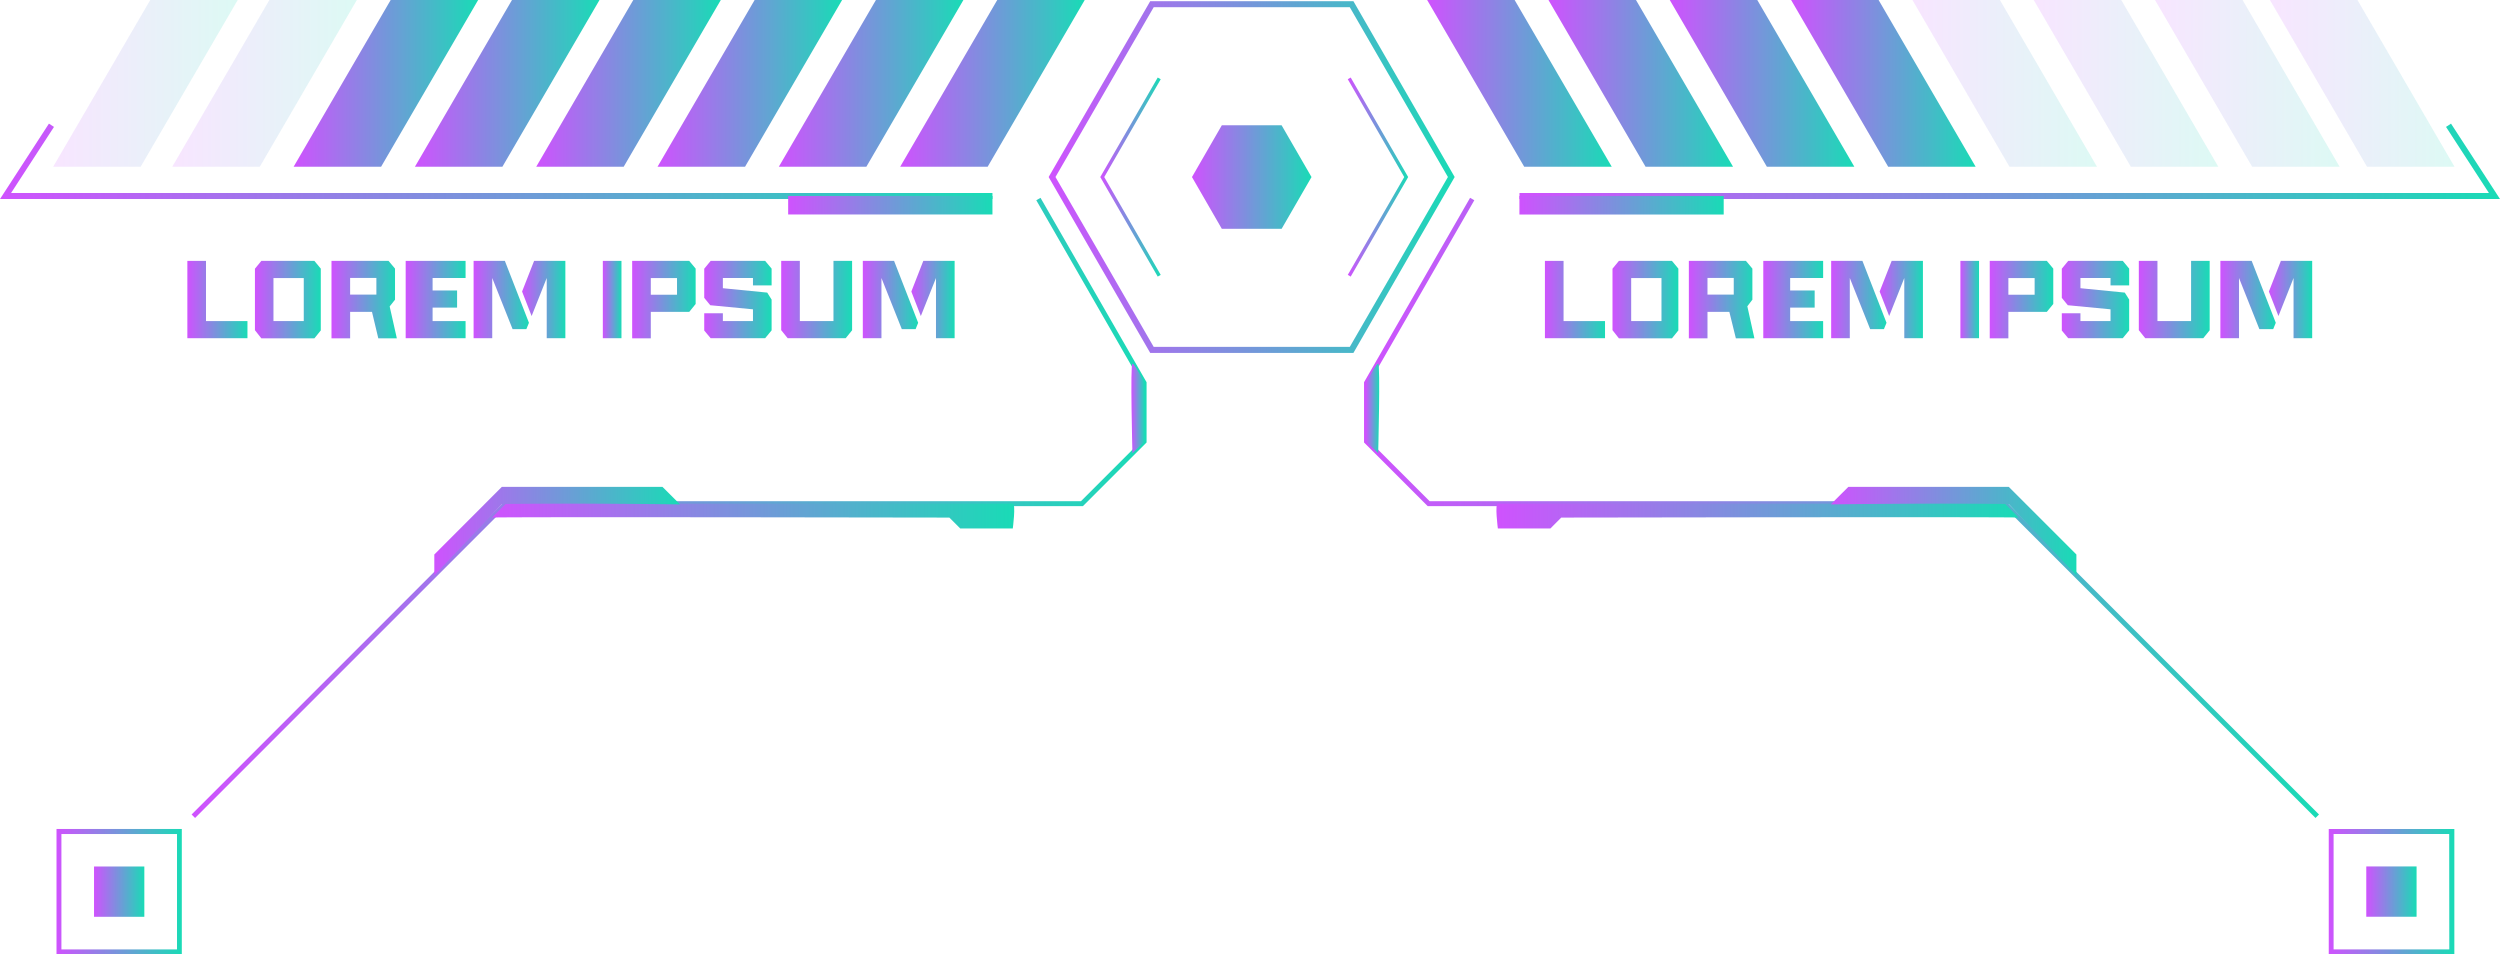 <svg xmlns="http://www.w3.org/2000/svg" xmlns:xlink="http://www.w3.org/1999/xlink" viewBox="0 0 495.04 188.97"><defs><style>.cls-1{fill:url(#New_Gradient_Swatch_1);}.cls-2{fill:url(#New_Gradient_Swatch_1-2);}.cls-3{fill:url(#New_Gradient_Swatch_1-3);}.cls-4{fill:url(#New_Gradient_Swatch_1-4);}.cls-5{fill:url(#New_Gradient_Swatch_1-5);}.cls-6{fill:url(#New_Gradient_Swatch_1-6);}.cls-7{fill:url(#New_Gradient_Swatch_1-7);}.cls-8{fill:url(#New_Gradient_Swatch_1-8);}.cls-9{fill:url(#New_Gradient_Swatch_1-9);}.cls-10{fill:url(#New_Gradient_Swatch_1-10);}.cls-11{fill:url(#New_Gradient_Swatch_1-11);}.cls-12{fill:url(#New_Gradient_Swatch_1-12);}.cls-13{fill:url(#New_Gradient_Swatch_1-13);}.cls-14{fill:url(#New_Gradient_Swatch_1-14);}.cls-15{fill:url(#New_Gradient_Swatch_1-15);}.cls-16{fill:url(#New_Gradient_Swatch_1-16);}.cls-17{fill:url(#New_Gradient_Swatch_1-17);}.cls-18{fill:url(#New_Gradient_Swatch_1-18);}.cls-19{fill:url(#New_Gradient_Swatch_1-19);}.cls-20{fill:url(#New_Gradient_Swatch_1-20);}.cls-21{fill:url(#New_Gradient_Swatch_1-21);}.cls-22{fill:url(#New_Gradient_Swatch_1-22);}.cls-23{fill:url(#New_Gradient_Swatch_1-23);}.cls-24{fill:url(#New_Gradient_Swatch_1-24);}.cls-25{fill:url(#New_Gradient_Swatch_1-25);}.cls-26{fill:url(#New_Gradient_Swatch_1-26);}.cls-27{fill:url(#New_Gradient_Swatch_1-27);}.cls-28{fill:url(#New_Gradient_Swatch_1-28);}.cls-29{fill:url(#New_Gradient_Swatch_1-29);}.cls-30{fill:url(#New_Gradient_Swatch_1-30);}.cls-31{fill:url(#New_Gradient_Swatch_1-31);}.cls-32{fill:url(#New_Gradient_Swatch_1-32);}.cls-33{opacity:0.15;}.cls-34{fill:url(#New_Gradient_Swatch_1-33);}.cls-35{fill:url(#New_Gradient_Swatch_1-34);}.cls-36{fill:url(#New_Gradient_Swatch_1-35);}.cls-37{fill:url(#New_Gradient_Swatch_1-36);}.cls-38{fill:url(#New_Gradient_Swatch_1-37);}.cls-39{fill:url(#New_Gradient_Swatch_1-38);}.cls-40{fill:url(#New_Gradient_Swatch_1-39);}.cls-41{fill:url(#New_Gradient_Swatch_1-40);}.cls-42{fill:url(#New_Gradient_Swatch_1-41);}.cls-43{fill:url(#New_Gradient_Swatch_1-42);}.cls-44{fill:url(#New_Gradient_Swatch_1-43);}.cls-45{fill:url(#New_Gradient_Swatch_1-44);}.cls-46{fill:url(#New_Gradient_Swatch_1-45);}.cls-47{fill:url(#New_Gradient_Swatch_1-46);}.cls-48{fill:url(#New_Gradient_Swatch_1-47);}.cls-49{fill:url(#New_Gradient_Swatch_1-48);}.cls-50{fill:url(#New_Gradient_Swatch_1-49);}.cls-51{fill:url(#New_Gradient_Swatch_1-50);}.cls-52{fill:url(#New_Gradient_Swatch_1-51);}.cls-53{fill:url(#New_Gradient_Swatch_1-52);}.cls-54{fill:url(#New_Gradient_Swatch_1-53);}.cls-55{fill:url(#New_Gradient_Swatch_1-54);}.cls-56{fill:url(#New_Gradient_Swatch_1-55);}.cls-57{fill:url(#New_Gradient_Swatch_1-56);}.cls-58{fill:url(#New_Gradient_Swatch_1-57);}.cls-59{fill:url(#New_Gradient_Swatch_1-58);}.cls-60{fill:url(#New_Gradient_Swatch_1-59);}.cls-61{fill:url(#New_Gradient_Swatch_1-60);}</style><linearGradient id="New_Gradient_Swatch_1" x1="305.92" y1="59.32" x2="317.82" y2="59.32" gradientUnits="userSpaceOnUse"><stop offset="0" stop-color="#cf52fe"/><stop offset="1" stop-color="#19dbb6"/></linearGradient><linearGradient id="New_Gradient_Swatch_1-2" x1="319.3" y1="59.32" x2="332.34" y2="59.32" xlink:href="#New_Gradient_Swatch_1"/><linearGradient id="New_Gradient_Swatch_1-3" x1="334.46" y1="59.32" x2="347.4" y2="59.32" xlink:href="#New_Gradient_Swatch_1"/><linearGradient id="New_Gradient_Swatch_1-4" x1="349.16" y1="59.32" x2="361.01" y2="59.32" xlink:href="#New_Gradient_Swatch_1"/><linearGradient id="New_Gradient_Swatch_1-5" x1="362.6" y1="59.32" x2="373.56" y2="59.32" xlink:href="#New_Gradient_Swatch_1"/><linearGradient id="New_Gradient_Swatch_1-6" x1="372.21" y1="59.32" x2="380.77" y2="59.32" xlink:href="#New_Gradient_Swatch_1"/><linearGradient id="New_Gradient_Swatch_1-7" x1="388.19" y1="59.32" x2="391.88" y2="59.32" xlink:href="#New_Gradient_Swatch_1"/><linearGradient id="New_Gradient_Swatch_1-8" x1="394" y1="59.32" x2="406.58" y2="59.32" xlink:href="#New_Gradient_Swatch_1"/><linearGradient id="New_Gradient_Swatch_1-9" x1="408.27" y1="59.32" x2="421.61" y2="59.32" xlink:href="#New_Gradient_Swatch_1"/><linearGradient id="New_Gradient_Swatch_1-10" x1="423.52" y1="59.32" x2="437.55" y2="59.32" xlink:href="#New_Gradient_Swatch_1"/><linearGradient id="New_Gradient_Swatch_1-11" x1="449.28" y1="59.32" x2="457.85" y2="59.32" xlink:href="#New_Gradient_Swatch_1"/><linearGradient id="New_Gradient_Swatch_1-12" x1="439.67" y1="59.32" x2="450.64" y2="59.32" xlink:href="#New_Gradient_Swatch_1"/><linearGradient id="New_Gradient_Swatch_1-13" x1="37.1" y1="59.32" x2="49" y2="59.32" xlink:href="#New_Gradient_Swatch_1"/><linearGradient id="New_Gradient_Swatch_1-14" x1="50.48" y1="59.32" x2="63.52" y2="59.32" xlink:href="#New_Gradient_Swatch_1"/><linearGradient id="New_Gradient_Swatch_1-15" x1="65.64" y1="59.32" x2="78.58" y2="59.32" xlink:href="#New_Gradient_Swatch_1"/><linearGradient id="New_Gradient_Swatch_1-16" x1="80.33" y1="59.32" x2="92.19" y2="59.32" xlink:href="#New_Gradient_Swatch_1"/><linearGradient id="New_Gradient_Swatch_1-17" x1="93.78" y1="59.32" x2="104.74" y2="59.32" xlink:href="#New_Gradient_Swatch_1"/><linearGradient id="New_Gradient_Swatch_1-18" x1="103.38" y1="59.32" x2="111.95" y2="59.32" xlink:href="#New_Gradient_Swatch_1"/><linearGradient id="New_Gradient_Swatch_1-19" x1="119.37" y1="59.32" x2="123.06" y2="59.32" xlink:href="#New_Gradient_Swatch_1"/><linearGradient id="New_Gradient_Swatch_1-20" x1="125.18" y1="59.32" x2="137.75" y2="59.32" xlink:href="#New_Gradient_Swatch_1"/><linearGradient id="New_Gradient_Swatch_1-21" x1="139.45" y1="59.32" x2="152.79" y2="59.32" xlink:href="#New_Gradient_Swatch_1"/><linearGradient id="New_Gradient_Swatch_1-22" x1="154.7" y1="59.32" x2="168.73" y2="59.32" xlink:href="#New_Gradient_Swatch_1"/><linearGradient id="New_Gradient_Swatch_1-23" x1="180.46" y1="59.32" x2="189.02" y2="59.32" xlink:href="#New_Gradient_Swatch_1"/><linearGradient id="New_Gradient_Swatch_1-24" x1="170.85" y1="59.32" x2="181.82" y2="59.32" xlink:href="#New_Gradient_Swatch_1"/><linearGradient id="New_Gradient_Swatch_1-25" x1="207.65" y1="35.06" x2="288.07" y2="35.06" xlink:href="#New_Gradient_Swatch_1"/><linearGradient id="New_Gradient_Swatch_1-26" x1="217.87" y1="35.06" x2="229.84" y2="35.06" xlink:href="#New_Gradient_Swatch_1"/><linearGradient id="New_Gradient_Swatch_1-27" x1="266.88" y1="35.06" x2="278.84" y2="35.06" xlink:href="#New_Gradient_Swatch_1"/><linearGradient id="New_Gradient_Swatch_1-28" x1="236.03" y1="35.06" x2="259.7" y2="35.06" xlink:href="#New_Gradient_Swatch_1"/><linearGradient id="New_Gradient_Swatch_1-29" x1="282.6" y1="16.51" x2="319.15" y2="16.51" xlink:href="#New_Gradient_Swatch_1"/><linearGradient id="New_Gradient_Swatch_1-30" x1="306.62" y1="16.51" x2="343.17" y2="16.51" xlink:href="#New_Gradient_Swatch_1"/><linearGradient id="New_Gradient_Swatch_1-31" x1="330.65" y1="16.51" x2="367.19" y2="16.51" xlink:href="#New_Gradient_Swatch_1"/><linearGradient id="New_Gradient_Swatch_1-32" x1="354.67" y1="16.51" x2="391.22" y2="16.51" xlink:href="#New_Gradient_Swatch_1"/><linearGradient id="New_Gradient_Swatch_1-33" x1="378.69" y1="16.51" x2="415.24" y2="16.51" xlink:href="#New_Gradient_Swatch_1"/><linearGradient id="New_Gradient_Swatch_1-34" x1="402.71" y1="16.51" x2="439.26" y2="16.51" xlink:href="#New_Gradient_Swatch_1"/><linearGradient id="New_Gradient_Swatch_1-35" x1="426.73" y1="16.51" x2="463.28" y2="16.51" xlink:href="#New_Gradient_Swatch_1"/><linearGradient id="New_Gradient_Swatch_1-36" x1="449.48" y1="16.51" x2="486.03" y2="16.51" xlink:href="#New_Gradient_Swatch_1"/><linearGradient id="New_Gradient_Swatch_1-37" x1="178.25" y1="16.51" x2="214.79" y2="16.51" xlink:href="#New_Gradient_Swatch_1"/><linearGradient id="New_Gradient_Swatch_1-38" x1="154.22" y1="16.51" x2="190.77" y2="16.51" xlink:href="#New_Gradient_Swatch_1"/><linearGradient id="New_Gradient_Swatch_1-39" x1="130.2" y1="16.51" x2="166.75" y2="16.51" xlink:href="#New_Gradient_Swatch_1"/><linearGradient id="New_Gradient_Swatch_1-40" x1="106.18" y1="16.51" x2="142.73" y2="16.51" xlink:href="#New_Gradient_Swatch_1"/><linearGradient id="New_Gradient_Swatch_1-41" x1="82.16" y1="16.51" x2="118.71" y2="16.51" xlink:href="#New_Gradient_Swatch_1"/><linearGradient id="New_Gradient_Swatch_1-42" x1="58.14" y1="16.51" x2="94.68" y2="16.51" xlink:href="#New_Gradient_Swatch_1"/><linearGradient id="New_Gradient_Swatch_1-43" x1="34.11" y1="16.51" x2="70.66" y2="16.51" xlink:href="#New_Gradient_Swatch_1"/><linearGradient id="New_Gradient_Swatch_1-44" x1="10.52" y1="16.51" x2="47.07" y2="16.51" xlink:href="#New_Gradient_Swatch_1"/><linearGradient id="New_Gradient_Swatch_1-45" x1="300.87" y1="31.95" x2="495.04" y2="31.95" xlink:href="#New_Gradient_Swatch_1"/><linearGradient id="New_Gradient_Swatch_1-46" x1="300.87" y1="40.65" x2="341.33" y2="40.65" xlink:href="#New_Gradient_Swatch_1"/><linearGradient id="New_Gradient_Swatch_1-47" x1="0" y1="31.95" x2="196.52" y2="31.95" xlink:href="#New_Gradient_Swatch_1"/><linearGradient id="New_Gradient_Swatch_1-48" x1="156.07" y1="40.65" x2="196.52" y2="40.65" gradientTransform="translate(352.59 81.29) rotate(-180)" xlink:href="#New_Gradient_Swatch_1"/><linearGradient id="New_Gradient_Swatch_1-49" x1="270.1" y1="100.57" x2="459.2" y2="100.57" xlink:href="#New_Gradient_Swatch_1"/><linearGradient id="New_Gradient_Swatch_1-50" x1="468.55" y1="176.56" x2="478.52" y2="176.56" gradientTransform="translate(947.07 353.11) rotate(-180)" xlink:href="#New_Gradient_Swatch_1"/><linearGradient id="New_Gradient_Swatch_1-51" x1="461.13" y1="176.56" x2="485.95" y2="176.56" xlink:href="#New_Gradient_Swatch_1"/><linearGradient id="New_Gradient_Swatch_1-52" x1="296.3" y1="102.19" x2="399.72" y2="102.19" xlink:href="#New_Gradient_Swatch_1"/><linearGradient id="New_Gradient_Swatch_1-53" x1="270.48" y1="80.87" x2="273.1" y2="80.87" xlink:href="#New_Gradient_Swatch_1"/><linearGradient id="New_Gradient_Swatch_1-54" x1="362.48" y1="105.17" x2="411.16" y2="105.17" xlink:href="#New_Gradient_Swatch_1"/><linearGradient id="New_Gradient_Swatch_1-55" x1="37.94" y1="100.57" x2="227.04" y2="100.57" xlink:href="#New_Gradient_Swatch_1"/><linearGradient id="New_Gradient_Swatch_1-56" x1="18.62" y1="176.56" x2="28.59" y2="176.56" xlink:href="#New_Gradient_Swatch_1"/><linearGradient id="New_Gradient_Swatch_1-57" x1="11.19" y1="176.56" x2="36.01" y2="176.56" xlink:href="#New_Gradient_Swatch_1"/><linearGradient id="New_Gradient_Swatch_1-58" x1="97.42" y1="102.19" x2="200.83" y2="102.19" xlink:href="#New_Gradient_Swatch_1"/><linearGradient id="New_Gradient_Swatch_1-59" x1="224.04" y1="80.87" x2="226.66" y2="80.87" xlink:href="#New_Gradient_Swatch_1"/><linearGradient id="New_Gradient_Swatch_1-60" x1="85.98" y1="105.17" x2="134.66" y2="105.17" xlink:href="#New_Gradient_Swatch_1"/></defs><title>title_09_purple_green</title><g id="Layer_2" data-name="Layer 2"><g id="Layer_1-2" data-name="Layer 1"><polygon class="cls-1" points="309.61 51.66 305.92 51.66 305.92 66.97 308.82 66.97 309.61 66.97 317.82 66.97 317.82 63.58 309.61 63.58 309.61 51.66"/><path class="cls-2" d="M327.41,51.66h-6.84l-1.27,1.55V65.38L320.57,67h10.5l1.27-1.57V53.19l-1.27-1.53ZM329,63.58h-6V55.06h6Z"/><path class="cls-3" d="M347,59.34V53.19l-1.28-1.53h-11.3V67h3.69V61.76h4.33L343.73,67h3.67L346,60.65Zm-3.69-1h-5.2v-3.3h5.2Z"/><polygon class="cls-4" points="353.91 51.66 349.16 51.66 349.16 66.97 353.91 66.97 354.48 66.97 361.01 66.97 361.01 63.58 354.48 63.58 354.48 60.91 359.33 60.91 359.33 57.52 354.48 57.52 354.48 55.05 361.01 55.05 361.01 51.66 354.48 51.66 353.91 51.66"/><polygon class="cls-5" points="362.6 51.66 362.6 54.26 362.6 55.05 362.6 66.97 366.29 66.97 366.29 55.05 370.32 65.17 373.05 65.17 373.56 63.92 368.79 51.66 362.6 51.66"/><polygon class="cls-6" points="372.2 57.73 374.09 62.58 377.08 55.05 377.08 66.97 380.77 66.97 380.77 51.66 374.58 51.66 372.2 57.73"/><rect class="cls-7" x="388.19" y="51.66" width="3.69" height="15.31"/><path class="cls-8" d="M397.69,51.66H394V67h3.69V61.76h7.61l1.28-1.57v-7l-1.28-1.53Zm5.2,6.7h-5.2v-3.3h5.2Z"/><polygon class="cls-9" points="415.57 51.66 415.29 51.66 409.54 51.66 408.27 53.21 408.27 58.98 409.46 60.44 417.92 61.25 417.92 63.58 416.03 63.58 415.31 63.58 411.96 63.58 411.96 62.03 408.27 62.03 408.27 65.45 409.54 66.97 415.31 66.97 416.03 66.97 420.34 66.97 421.61 65.42 421.61 59.32 420.74 57.94 411.96 57.07 411.96 55.05 415.29 55.05 415.57 55.05 417.92 55.05 417.92 56.52 421.61 56.52 421.61 53.19 420.34 51.66 415.57 51.66"/><polygon class="cls-10" points="433.87 63.58 431.61 63.58 430.88 63.58 427.21 63.58 427.21 51.66 423.52 51.66 423.52 65.38 424.79 66.97 430.88 66.97 431.61 66.97 436.28 66.97 437.55 65.4 437.55 51.66 433.87 51.66 433.87 63.58"/><polygon class="cls-11" points="451.65 51.66 449.28 57.73 451.17 62.58 454.16 55.05 454.16 66.97 457.85 66.97 457.85 51.66 451.65 51.66"/><polygon class="cls-12" points="439.67 51.66 439.67 54.34 439.67 55.05 439.67 66.97 443.36 66.97 443.36 55.05 447.39 65.17 450.13 65.17 450.64 63.92 445.87 51.66 439.67 51.66"/><polygon class="cls-13" points="40.79 51.66 37.1 51.66 37.1 66.97 40 66.97 40.79 66.97 49 66.97 49 63.58 40.79 63.58 40.79 51.66"/><path class="cls-14" d="M58.58,51.66H51.75l-1.27,1.55V65.38L51.75,67h10.5l1.27-1.57V53.19l-1.27-1.53Zm1.57,11.92h-6V55.06h6Z"/><path class="cls-15" d="M78.22,59.34V53.19l-1.28-1.53H65.64V67h3.69V61.76h4.33L74.91,67h3.67l-1.42-6.32Zm-3.69-1h-5.2v-3.3h5.2Z"/><polygon class="cls-16" points="85.08 51.66 80.33 51.66 80.33 66.97 85.08 66.97 85.66 66.97 92.19 66.97 92.19 63.58 85.66 63.58 85.66 60.91 90.51 60.91 90.51 57.52 85.66 57.52 85.66 55.05 92.19 55.05 92.19 51.66 85.66 51.66 85.08 51.66"/><polygon class="cls-17" points="93.78 51.66 93.78 54.26 93.78 55.05 93.78 66.97 97.47 66.97 97.47 55.05 101.5 65.17 104.23 65.17 104.74 63.92 99.97 51.66 93.78 51.66"/><polygon class="cls-18" points="103.38 57.73 105.27 62.58 108.26 55.05 108.26 66.97 111.95 66.97 111.95 51.66 105.76 51.66 103.38 57.73"/><rect class="cls-19" x="119.37" y="51.66" width="3.69" height="15.31"/><path class="cls-20" d="M128.87,51.66h-3.69V67h3.69V61.76h7.61l1.27-1.57v-7l-1.27-1.53Zm5.19,6.7h-5.19v-3.3h5.19Z"/><polygon class="cls-21" points="146.75 51.66 146.47 51.66 140.72 51.66 139.45 53.21 139.45 58.98 140.64 60.44 149.1 61.25 149.1 63.58 147.21 63.58 146.49 63.58 143.14 63.58 143.14 62.03 139.45 62.03 139.45 65.45 140.72 66.97 146.49 66.97 147.21 66.97 151.51 66.97 152.79 65.42 152.79 59.32 151.92 57.94 143.14 57.07 143.14 55.05 146.47 55.05 146.75 55.05 149.1 55.05 149.1 56.52 152.79 56.52 152.79 53.19 151.51 51.66 146.75 51.66"/><polygon class="cls-22" points="165.04 63.58 162.78 63.58 162.05 63.58 158.38 63.58 158.38 51.66 154.69 51.66 154.69 65.38 155.97 66.97 162.05 66.97 162.78 66.97 167.46 66.97 168.73 65.4 168.73 51.66 165.04 51.66 165.04 63.58"/><polygon class="cls-23" points="182.83 51.66 180.46 57.73 182.34 62.58 185.34 55.05 185.34 66.97 189.03 66.97 189.03 51.66 182.83 51.66"/><polygon class="cls-24" points="170.85 51.66 170.85 54.34 170.85 55.05 170.85 66.97 174.54 66.97 174.54 55.05 178.57 65.17 181.31 65.17 181.81 63.92 177.04 51.66 170.85 51.66"/><path class="cls-25" d="M207.65,35.05l.17.3,8.88,15.39,11.06,19.14H268l11-19.14,9.05-15.69-.17-.29L268,.24H227.76ZM267.28,1.43l19.43,33.62-9.06,15.69L267.28,68.69H228.45L218.09,50.74,209,35.05,228.45,1.43Z"/><polygon class="cls-26" points="229.25 15.35 217.87 35.06 229.25 54.77 229.84 54.43 218.66 35.06 229.84 15.69 229.25 15.35"/><polygon class="cls-27" points="267.46 15.35 266.88 15.69 278.06 35.06 266.88 54.43 267.46 54.77 278.84 35.06 267.46 15.35"/><polygon class="cls-28" points="253.78 45.31 241.94 45.31 236.03 35.06 241.94 24.81 253.78 24.81 259.7 35.06 253.78 45.31"/><polygon class="cls-29" points="299.92 0 282.6 0 301.82 33.02 319.15 33.02 299.92 0"/><polygon class="cls-30" points="323.95 0 306.62 0 325.85 33.02 343.17 33.02 323.95 0"/><polygon class="cls-31" points="347.97 0 330.64 0 349.87 33.02 367.19 33.02 347.97 0"/><polygon class="cls-32" points="371.99 0 354.67 0 373.89 33.02 391.21 33.02 371.99 0"/><g class="cls-33"><polygon class="cls-34" points="396.01 0 378.69 0 397.91 33.02 415.24 33.02 396.01 0"/></g><g class="cls-33"><polygon class="cls-35" points="420.04 0 402.71 0 421.94 33.02 439.26 33.02 420.04 0"/></g><g class="cls-33"><polygon class="cls-36" points="444.06 0 426.73 0 445.96 33.02 463.28 33.02 444.06 0"/></g><g class="cls-33"><polygon class="cls-37" points="466.81 0 449.48 0 468.71 33.02 486.03 33.02 466.81 0"/></g><polygon class="cls-38" points="197.47 0 214.79 0 195.57 33.02 178.25 33.02 197.47 0"/><polygon class="cls-39" points="173.45 0 190.77 0 171.55 33.02 154.22 33.02 173.45 0"/><polygon class="cls-40" points="149.43 0 166.75 0 147.53 33.02 130.2 33.02 149.43 0"/><polygon class="cls-41" points="125.4 0 142.73 0 123.5 33.02 106.18 33.02 125.4 0"/><polygon class="cls-42" points="101.38 0 118.71 0 99.48 33.02 82.16 33.02 101.38 0"/><polygon class="cls-43" points="77.36 0 94.68 0 75.46 33.02 58.14 33.02 77.36 0"/><g class="cls-33"><polygon class="cls-44" points="53.34 0 70.66 0 51.44 33.02 34.11 33.02 53.34 0"/></g><g class="cls-33"><polygon class="cls-45" points="29.75 0 47.07 0 27.85 33.02 10.53 33.02 29.75 0"/></g><polygon class="cls-46" points="485.34 24.48 484.35 25.13 492.85 38.22 300.88 38.22 300.88 39.41 495.04 39.41 485.34 24.48"/><rect class="cls-47" x="300.87" y="38.82" width="40.45" height="3.66"/><polygon class="cls-48" points="9.69 24.48 0 39.41 196.52 39.41 196.52 38.22 2.19 38.22 10.69 25.13 9.69 24.48"/><rect class="cls-49" x="156.07" y="38.82" width="40.45" height="3.66" transform="translate(352.59 81.29) rotate(180)"/><polygon class="cls-50" points="291.1 39.17 291.94 39.65 271.07 75.95 271.07 87.22 283.1 99.25 397.16 99.25 397.31 99.39 459.2 161.28 458.51 161.97 396.76 100.22 282.7 100.22 270.1 87.62 270.1 75.69 291.1 39.17"/><rect class="cls-51" x="468.55" y="171.58" width="9.96" height="9.96" transform="translate(947.07 353.11) rotate(180)"/><path class="cls-52" d="M461.13,164.15H486V189H461.13Zm23.85,1H462.09V188H485Z"/><path class="cls-53" d="M399.72,102.49c-1-.18-90.57,0-90.57,0L307,104.65h-10.4s-.64-4.92,0-4.92H397Z"/><path class="cls-54" d="M272.9,89.73s.46-17.71,0-17.71-2.18,3.5-2.32,3.62-.1,11.8-.1,11.8Z"/><path class="cls-55" d="M411.16,113.93V109.8L397.77,96.41H366l-3.48,3.47s34.84-.46,35.3,0S411.16,113.93,411.16,113.93Z"/><polygon class="cls-56" points="206.04 39.17 227.04 75.69 227.04 87.62 214.44 100.22 100.38 100.22 38.63 161.97 37.94 161.28 99.98 99.25 214.04 99.25 226.07 87.22 226.07 75.95 205.2 39.65 206.04 39.17"/><rect class="cls-57" x="18.62" y="171.58" width="9.96" height="9.96"/><path class="cls-58" d="M11.19,164.15H36V189H11.19Zm23.86,1H12.16V188H35.05Z"/><path class="cls-59" d="M97.42,102.49c1-.18,90.57,0,90.57,0l2.16,2.16h10.4s.64-4.92,0-4.92H100.18Z"/><path class="cls-60" d="M224.24,89.73s-.46-17.71,0-17.71,2.17,3.5,2.32,3.62.1,11.8.1,11.8Z"/><path class="cls-61" d="M86,113.93V109.8L99.37,96.41h31.81l3.48,3.47s-34.84-.46-35.3,0S86,113.93,86,113.93Z"/></g></g></svg>